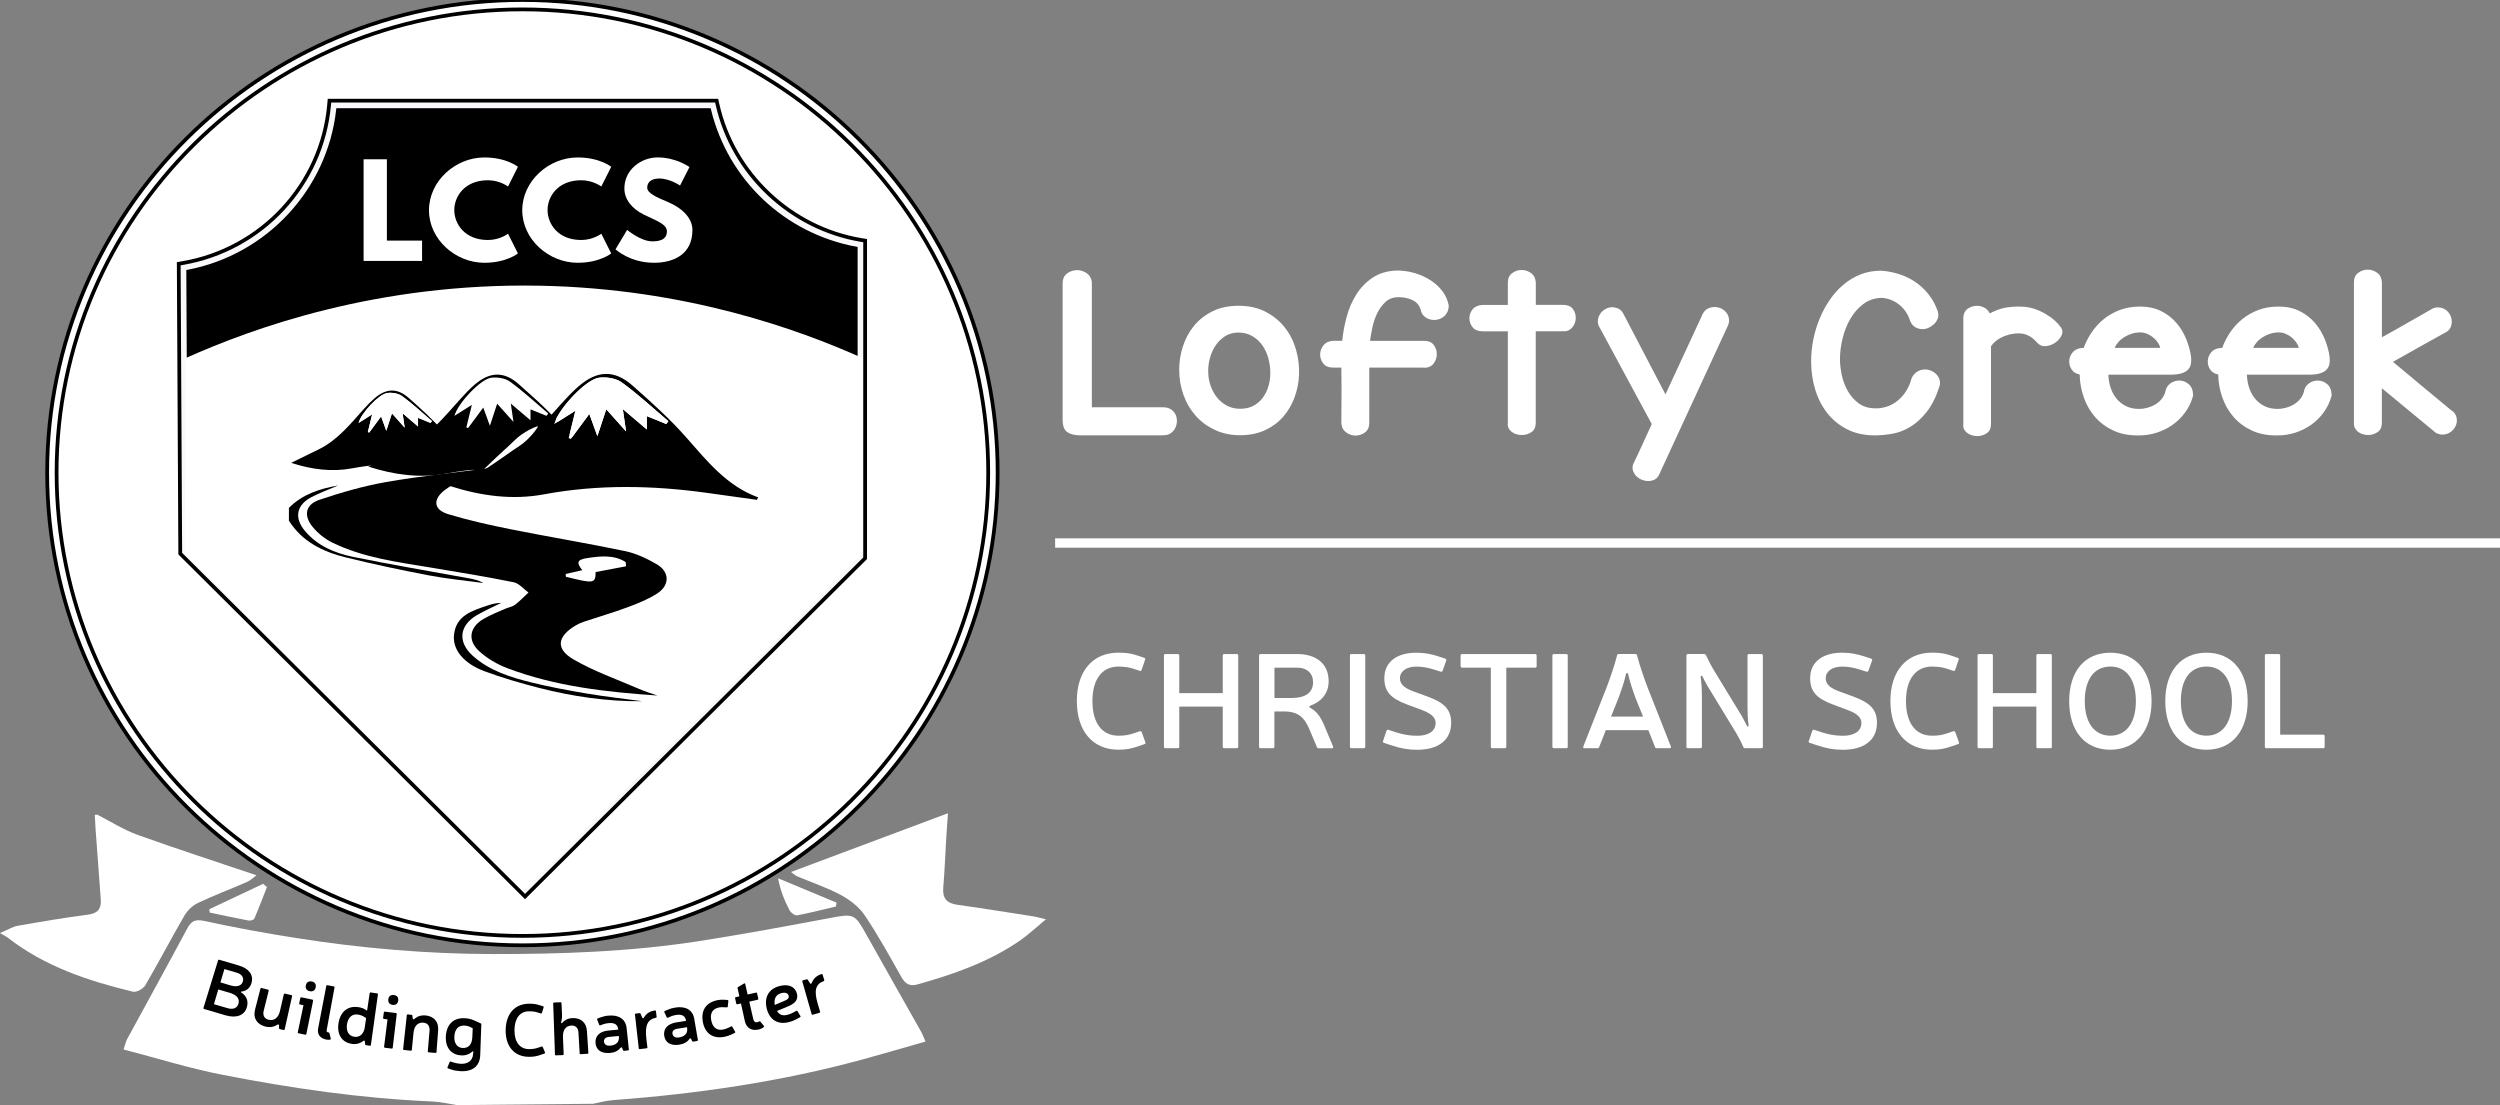 <?xml version="1.0" encoding="UTF-8" standalone="no"?>
<!-- Generator: Adobe Illustrator 23.0.1, SVG Export Plug-In . SVG Version: 6.00 Build 0)  -->

<svg
   xmlns:dc="http://purl.org/dc/elements/1.1/"
   xmlns:cc="http://creativecommons.org/ns#"
   xmlns:rdf="http://www.w3.org/1999/02/22-rdf-syntax-ns#"
   xmlns:svg="http://www.w3.org/2000/svg"
   xmlns="http://www.w3.org/2000/svg"
   xmlns:xlink="http://www.w3.org/1999/xlink"
   xmlns:sodipodi="http://sodipodi.sourceforge.net/DTD/sodipodi-0.dtd"
   xmlns:inkscape="http://www.inkscape.org/namespaces/inkscape"
   version="1.1"
   id="Layer_1"
   x="0px"
   y="0px"
   viewBox="0 0 665.77 294.29"
   enable-background="new 0 0 665.77 294.29"
   xml:space="preserve"
   sodipodi:docname="logo white.svg"
   inkscape:version="0.92.4 (5da689c313, 2019-01-14)"><rect x="0" y="0" width="665.77" height="294.29" fill="#808080" stroke="none"/><defs
   id="defs193"><linearGradient
   inkscape:collect="always"
   id="linearGradient4802"><stop
     style="stop-color:#000000;stop-opacity:1;"
     offset="0"
     id="stop4798" /><stop
     style="stop-color:#000000;stop-opacity:0;"
     offset="1"
     id="stop4800" /></linearGradient>
	
	
	
	
	
	
	
	
	
	
	
	
	
	
	
	
<linearGradient
   inkscape:collect="always"
   xlink:href="#linearGradient4802"
   id="linearGradient4804"
   x1="47.6"
   y1="132.78"
   x2="230.39"
   y2="132.78"
   gradientUnits="userSpaceOnUse" /></defs><sodipodi:namedview
   pagecolor="#000000"
   bordercolor="#666666"
   borderopacity="1"
   objecttolerance="10"
   gridtolerance="10"
   guidetolerance="10"
   inkscape:pageopacity="0"
   inkscape:pageshadow="2"
   inkscape:window-width="1920"
   inkscape:window-height="1026"
   id="namedview191"
   showgrid="false"
   inkscape:zoom="0.61282423"
   inkscape:cx="37.531153"
   inkscape:cy="147.145"
   inkscape:window-x="0"
   inkscape:window-y="28"
   inkscape:window-maximized="1"
   inkscape:current-layer="Layer_1" />
<g
   id="g6"
   style="fill:#ffffff;fill-opacity:1;stroke:#000000;stroke-opacity:1">
		<ellipse
   id="ellipse2"
   ry="124.62"
   rx="125.31"
   cy="125.87"
   cx="139.12"
   style="fill:#ffffff;fill-opacity:1;stroke:#000000;stroke-opacity:1" />
		<path
   style="fill:#ffffff;fill-opacity:1;stroke:#000000;stroke-opacity:1"
   inkscape:connector-curvature="0"
   id="path4"
   d="M 139.12,251.74 C 69.34,251.74 12.56,195.27 12.56,125.87 12.56,56.47 69.33,0 139.12,0 208.91,0 265.68,56.47 265.68,125.87 265.67,195.28 208.9,251.74 139.12,251.74 Z m 0,-249.24 c -68.4,0 -124.05,55.34 -124.05,123.37 0,68.02 55.65,123.37 124.05,123.37 68.4,0 124.05,-55.34 124.05,-123.37 C 263.17,57.85 207.52,2.5 139.12,2.5 Z" />
	</g><g
   id="g12"
   style="stroke:#000000;stroke-opacity:1">
		<path
   inkscape:connector-curvature="0"
   id="path8"
   d="M 189.85,28.06 H 88.89 C 86.93,49.94 70.31,67.61 48.86,71.29 l 0.4,75.62 90.57,90.07 89.32,-88.83 V 65.14 c -19.5,-3.25 -35.04,-18.05 -39.3,-37.08 z"
   style="stroke:#000000;stroke-opacity:1" />
		<path
   style="fill:#faf8fa;stroke:#000000;stroke-opacity:1"
   inkscape:connector-curvature="0"
   id="path10"
   d="M 139.82,238.75 48,147.44 47.6,70.24 48.65,70.06 C 69.71,66.44 85.75,49.13 87.64,27.95 l 0.1,-1.14 h 103.11 l 0.22,0.98 c 4.13,18.47 19.51,32.99 38.27,36.12 l 1.05,0.17 v 84.59 l -0.37,0.37 z m -89.32,-92.36 89.32,88.83 88.07,-87.59 V 66.19 C 208.65,62.57 193.49,48.24 188.86,29.31 H 90.02 C 87.6,50.74 71.41,68.21 50.12,72.33 Z" />
	</g><g
   id="g16">
		<path
   style="fill:#ffffff"
   inkscape:connector-curvature="0"
   id="path14"
   d="m 49.44,95.37 c 17.73,-7.95 51.13,-20.13 94.45,-19.28 38.7,0.76 68.67,11.58 85.83,19.28 0,17.35 0,34.69 0,52.04 l -90.34,89.84 -90.19,-89.7 z" />
	</g><g
   id="g26">
		<path
   style="fill:#ffffff"
   inkscape:connector-curvature="0"
   id="path18"
   d="m 103.03,64.08 h 9.37 v 5.41 H 96.83 V 42.42 h 6.2 z" />
		<path
   style="fill:#ffffff"
   inkscape:connector-curvature="0"
   id="path20"
   d="m 135.29,62.24 2.64,5.25 c 0,0 -3.04,2.49 -8.94,2.49 -7.69,0 -14.75,-6.23 -14.75,-13.98 0,-7.78 7.03,-14.07 14.75,-14.07 5.91,0 8.94,2.49 8.94,2.49 l -2.64,5.25 c 0,0 -2.18,-1.67 -5.34,-1.67 -6.24,0 -8.97,4.33 -8.97,7.94 0,3.64 2.74,7.97 8.97,7.97 3.17,0 5.34,-1.67 5.34,-1.67 z" />
		<path
   style="fill:#ffffff"
   inkscape:connector-curvature="0"
   id="path22"
   d="m 160.13,62.24 2.64,5.25 c 0,0 -3.04,2.49 -8.94,2.49 -7.69,0 -14.75,-6.23 -14.75,-13.98 0,-7.78 7.03,-14.07 14.75,-14.07 5.91,0 8.94,2.49 8.94,2.49 l -2.64,5.25 c 0,0 -2.18,-1.67 -5.34,-1.67 -6.24,0 -8.97,4.33 -8.97,7.94 0,3.64 2.74,7.97 8.97,7.97 3.16,0 5.34,-1.67 5.34,-1.67 z" />
		<path
   style="fill:#ffffff"
   inkscape:connector-curvature="0"
   id="path24"
   d="m 183.61,44.49 -2.51,4.92 c 0,0 -2.71,-1.87 -5.51,-1.87 -2.11,0 -3.23,0.95 -3.23,2.43 0,1.51 2.57,2.59 5.67,3.9 3.03,1.28 6.37,3.84 6.37,7.38 0,6.46 -4.95,8.73 -10.26,8.73 -6.37,0 -10.23,-3.58 -10.23,-3.58 l 3.1,-5.18 c 0,0 3.63,3.05 6.66,3.05 1.35,0 3.93,-0.13 3.93,-2.66 0,-1.97 -2.9,-2.85 -6.14,-4.46 -3.27,-1.61 -5.18,-4.13 -5.18,-6.96 0,-5.05 4.49,-8.27 8.87,-8.27 4.97,0.01 8.46,2.57 8.46,2.57 z" />
	</g><g
   id="g30">
		<path
   style="fill:#ffffff"
   inkscape:connector-curvature="0"
   id="path28"
   d="m 145.53,110.73 c -1.35,-0.55 -2.7,-1.1 -4.25,-1.73 0,0.88 0,1.6 0,2.92 -1.88,-1.59 -3.41,-2.89 -5.25,-4.46 0.25,1.74 0.44,3.02 0.71,4.89 -1.6,-1.79 -2.85,-3.19 -4.34,-4.85 -0.65,1.96 -1.21,3.67 -1.94,5.88 -0.65,-1.79 -1.14,-3.13 -1.76,-4.85 -1.46,1.97 -2.75,3.72 -4.04,5.47 -0.16,-0.06 -0.32,-0.12 -0.47,-0.18 0.45,-1.85 0.91,-3.71 1.47,-5.99 -1.75,1.1 -3.1,1.96 -4.63,2.92 0.82,-3.22 6.86,-9.75 9.77,-10.14 1.63,-0.22 3.75,0.11 5.03,1.04 3.56,2.59 6.8,5.61 10.17,8.47 -0.15,0.2 -0.31,0.4 -0.47,0.61 z" />
	</g><g
   id="g36">
		<g
   id="g34">
			<path
   inkscape:connector-curvature="0"
   id="path32"
   d="m 77.54,123.26 c 2.46,-1.2 4.92,-2.4 7.38,-3.61 5.03,-2.48 8.42,-6.78 12.05,-10.82 0.86,-0.95 1.75,-1.88 2.72,-2.72 3.14,-2.72 6.08,-2.85 9.17,-0.12 3.2,2.83 6.39,5.71 9.19,8.91 3.59,4.1 6.94,8.36 12.33,10.35 -0.07,0.14 -0.14,0.28 -0.21,0.42 -2.85,-0.4 -5.71,-0.81 -8.56,-1.2 -9.31,-1.29 -18.59,-1.48 -27.91,0.26 -5.38,1.01 -10.79,0.28 -16.16,-1.47 z m 37.11,-10.63 c 0.12,-0.16 0.25,-0.33 0.37,-0.49 -2.63,-2.24 -5.17,-4.63 -7.96,-6.66 -1,-0.73 -2.66,-0.99 -3.94,-0.82 -2.27,0.31 -7,5.45 -7.64,7.98 1.19,-0.76 2.25,-1.43 3.62,-2.3 -0.44,1.8 -0.79,3.25 -1.15,4.71 0.12,0.05 0.25,0.09 0.37,0.14 1.01,-1.38 2.02,-2.75 3.16,-4.3 0.49,1.36 0.87,2.41 1.38,3.82 0.57,-1.74 1.01,-3.08 1.51,-4.63 1.16,1.31 2.14,2.41 3.39,3.82 -0.21,-1.47 -0.36,-2.48 -0.56,-3.84 1.44,1.23 2.64,2.25 4.11,3.51 0,-1.04 0,-1.6 0,-2.3 1.23,0.49 2.28,0.92 3.34,1.36 z" />
		</g>
	</g><g
   id="g40">
		<path
   style="fill:#ffffff"
   inkscape:connector-curvature="0"
   id="path38"
   d="m 114.65,112.63 c -1.06,-0.43 -2.11,-0.87 -3.32,-1.36 0,0.7 0,1.26 0,2.3 -1.47,-1.25 -2.67,-2.28 -4.11,-3.51 0.2,1.37 0.34,2.37 0.56,3.84 -1.25,-1.41 -2.23,-2.51 -3.39,-3.82 -0.51,1.54 -0.95,2.89 -1.51,4.63 -0.51,-1.41 -0.89,-2.46 -1.38,-3.82 -1.14,1.55 -2.15,2.92 -3.16,4.3 -0.12,-0.05 -0.25,-0.09 -0.37,-0.14 0.35,-1.46 0.71,-2.91 1.15,-4.71 -1.37,0.87 -2.43,1.54 -3.62,2.3 0.64,-2.53 5.37,-7.66 7.64,-7.98 1.27,-0.18 2.93,0.09 3.94,0.82 2.79,2.03 5.32,4.42 7.96,6.66 -0.15,0.16 -0.27,0.32 -0.39,0.49 z" />
	</g><g
   id="g46">
		<g
   id="g44">
			<path
   inkscape:connector-curvature="0"
   id="path42"
   d="m 182.71,116.44 c -4.36,-4.95 -9.33,-9.41 -14.3,-13.79 -4.81,-4.23 -9.38,-4.02 -14.27,0.18 -1.5,1.29 -2.89,2.73 -4.23,4.21 -1.01,1.12 -2.02,2.25 -3.02,3.38 -2.79,-2.83 -5.77,-5.5 -8.76,-8.13 -3.95,-3.48 -7.71,-3.31 -11.73,0.15 -1.24,1.06 -2.38,2.25 -3.47,3.46 -4.65,5.13 -8.98,10.6 -15.41,13.75 -3.14,1.54 -6.29,3.06 -9.44,4.6 6.87,2.22 13.79,3.14 20.67,1.87 3.45,-0.64 6.89,-1.07 10.33,-1.32 -3.13,1.53 -6.27,3.05 -9.4,4.58 8.35,2.7 16.78,3.83 25.15,2.27 14.5,-2.69 28.93,-2.4 43.42,-0.4 4.44,0.61 8.88,1.24 13.32,1.86 0.11,-0.22 0.22,-0.43 0.33,-0.65 -8.39,-3.07 -13.6,-9.68 -19.19,-16.02 z m -58.05,-2.45 c -0.16,-0.06 -0.32,-0.12 -0.47,-0.18 0.45,-1.85 0.91,-3.71 1.47,-5.99 -1.75,1.1 -3.1,1.96 -4.63,2.92 0.82,-3.22 6.86,-9.75 9.77,-10.14 1.63,-0.22 3.75,0.11 5.03,1.04 3.56,2.59 6.8,5.61 10.17,8.47 -0.16,0.21 -0.31,0.42 -0.47,0.63 -1.35,-0.55 -2.7,-1.1 -4.25,-1.73 0,0.88 0,1.6 0,2.92 -1.88,-1.59 -3.41,-2.89 -5.25,-4.46 0.25,1.74 0.44,3.02 0.71,4.89 -1.6,-1.79 -2.85,-3.19 -4.34,-4.85 -0.65,1.96 -1.21,3.67 -1.94,5.88 -0.65,-1.79 -1.14,-3.13 -1.76,-4.85 -1.45,1.96 -2.74,3.7 -4.04,5.45 z m 52.76,-1.07 c -1.64,-0.67 -3.29,-1.34 -5.17,-2.11 0,1.08 0,1.95 0,3.56 -2.28,-1.94 -4.15,-3.52 -6.39,-5.43 0.31,2.11 0.54,3.67 0.87,5.95 -1.95,-2.18 -3.47,-3.88 -5.28,-5.9 -0.79,2.39 -1.47,4.47 -2.36,7.16 -0.79,-2.17 -1.38,-3.81 -2.15,-5.91 -1.65,2.23 -3.13,4.23 -4.59,6.21 -0.22,-0.25 -0.44,-0.5 -0.66,-0.76 0.47,-1.94 0.96,-3.93 1.55,-6.31 -1.72,1.08 -3.12,1.97 -4.58,2.89 -0.19,-0.21 -0.38,-0.41 -0.58,-0.61 1.94,-4.14 8.23,-10.63 11.41,-11.07 1.98,-0.27 4.57,0.14 6.12,1.27 4.34,3.15 8.28,6.83 12.38,10.3 -0.19,0.25 -0.38,0.51 -0.57,0.76 z" />
		</g>
	</g><g
   id="g50">
		<path
   style="fill:#fefefe"
   inkscape:connector-curvature="0"
   id="path48"
   d="m 128.83,124.99 c 1.09,-1.08 2.21,-2.12 3.32,-3.18 l 3.38,-3.11 c 1.14,-1.02 2.16,-2.19 3.44,-3.03 1.28,-0.85 2.6,-1.64 4.14,-2.16 l 0.13,0.16 c -0.84,1.39 -1.9,2.51 -3,3.58 -1.1,1.07 -2.45,1.82 -3.7,2.71 l -3.76,2.63 c -1.28,0.85 -2.53,1.72 -3.82,2.56 z" />
	</g><g
   id="g64">
		<g
   id="g54">
			<path
   inkscape:connector-curvature="0"
   id="path52"
   d="m 76.94,135.26 c 3.59,-3.64 8.22,-5.11 13.13,-5.98 -2.41,1.04 -4.89,1.93 -7.2,3.15 -4,2.12 -4.58,5.58 -1.56,9.09 3.3,3.84 7.81,5.77 12.58,6.75 10.21,2.1 20.5,3.82 30.76,5.7 1.38,0.25 2.76,0.51 4.06,1.29 -4.83,-0.66 -9.71,-1.12 -14.49,-2.03 -7.45,-1.42 -14.87,-2.99 -22.23,-4.81 -6.07,-1.5 -11.54,-4.2 -15.05,-9.75 0,-1.13 0,-2.27 0,-3.41 z" />
		</g>
		<g
   id="g58">
			<path
   inkscape:connector-curvature="0"
   id="path56"
   d="m 175.1,185.23 c -13.67,-0.93 -27.18,-2.43 -40.01,-7.29 -2.69,-1.02 -5.35,-2.59 -7.47,-4.51 -3.21,-2.92 -2.57,-6.47 1.19,-8.63 1.8,-1.04 3.76,-1.81 5.67,-2.66 0.87,-0.39 1.9,-0.51 2.63,-1.06 1.3,-0.97 2.43,-2.17 3.63,-3.28 -1.31,-0.95 -2.5,-2.45 -3.94,-2.74 -7.26,-1.47 -14.57,-2.67 -21.88,-3.88 -9,-1.5 -18.12,-2.62 -26.43,-6.69 -1.97,-0.97 -3.85,-2.48 -5.24,-4.18 -2.49,-3.06 -1.9,-5.95 1.8,-7.2 5.82,-1.96 11.79,-3.69 17.84,-4.75 9.06,-1.58 18.24,-2.5 27.37,-3.7 0.05,0.22 0.09,0.45 0.14,0.67 -2.34,0.81 -4.73,1.51 -7.02,2.47 -1.74,0.73 -3.49,1.58 -4.96,2.72 -3.25,2.51 -2.95,5.23 0.95,6.41 5.44,1.65 11.02,2.89 16.6,4.01 10.15,2.03 20.38,3.71 30.52,5.83 2.92,0.61 5.77,1.97 8.37,3.47 3.47,2 3.58,5.58 0.2,7.78 -2.42,1.58 -5.21,2.68 -7.94,3.7 -3.83,1.42 -7.76,2.56 -11.63,3.85 -0.81,0.27 -1.6,0.63 -2.32,1.07 -4.8,2.91 -5.24,6.19 -0.42,8.98 5.38,3.12 11.35,5.22 17.1,7.7 1.69,0.77 3.49,1.29 5.25,1.91 z m -24.46,-32.37 c 0.02,0.25 0.05,0.49 0.07,0.74 7.47,1.87 7.85,1.81 7.92,-1.26 2.73,-0.51 5.42,-1.02 8.1,-1.53 -0.03,-0.38 -0.07,-0.75 -0.1,-1.13 -3.17,-1.99 -6.74,-1.59 -10.24,-1.06 -2.73,0.41 -2.94,1.21 -1.32,3.22 -1.43,0.33 -2.93,0.67 -4.43,1.02 z" />
		</g>
		<g
   id="g62">
			<path
   inkscape:connector-curvature="0"
   id="path60"
   d="m 171.05,186.74 c -9.34,0.1 -18.54,-1.25 -27.58,-3.57 -4.87,-1.25 -9.72,-2.66 -14.43,-4.41 -5.61,-2.09 -8.59,-5.77 -8.13,-9.78 0.58,-5.08 4.81,-6.33 8.81,-7.69 1.21,-0.41 2.45,-0.73 3.76,-0.74 -2.19,1.1 -4.45,2.07 -6.55,3.31 -4.61,2.73 -5.1,7.11 -1.05,10.76 4.43,3.99 10.03,5.74 15.67,7.13 4.88,1.21 9.85,2.12 14.82,2.96 4.87,0.81 9.78,1.36 14.68,2.03 z" />
		</g>
	</g><g
   id="g68">
		<path
   style="fill:#ffffff"
   inkscape:connector-curvature="0"
   id="path66"
   d="m 177.42,112.92 c -1.64,-0.67 -3.29,-1.34 -5.17,-2.11 0,1.08 0,1.95 0,3.56 -2.28,-1.94 -4.15,-3.52 -6.39,-5.43 0.31,2.11 0.54,3.67 0.87,5.95 -1.95,-2.18 -3.47,-3.88 -5.28,-5.9 -0.79,2.39 -1.47,4.47 -2.36,7.16 -0.79,-2.17 -1.38,-3.81 -2.15,-5.91 -1.77,2.4 -3.35,4.52 -4.92,6.65 -0.19,-0.07 -0.38,-0.15 -0.58,-0.22 0.55,-2.25 1.1,-4.51 1.79,-7.29 -2.13,1.34 -3.78,2.38 -5.63,3.55 0.99,-3.91 8.35,-11.86 11.89,-12.34 1.98,-0.27 4.57,0.14 6.12,1.27 4.34,3.15 8.28,6.83 12.38,10.3 -0.19,0.25 -0.38,0.51 -0.57,0.76 z" />
	</g><g
   id="g100"
   style="fill:#ffffff">
		<path
   style="fill:#ffffff"
   inkscape:connector-curvature="0"
   id="path70"
   d="m 303.19,198.72 c -1.95,0.68 -3.32,0.93 -5.34,0.93 -6.89,0 -11.08,-4.99 -11.08,-12.96 0,-7.93 4.19,-12.88 11.08,-12.88 2.06,0 3.43,0.18 5.27,0.83 l 1.59,0.54 c 0.22,0.07 0.32,0.25 0.25,0.47 l -0.94,2.76 c -0.07,0.22 -0.25,0.32 -0.47,0.25 l -1.62,-0.54 c -1.26,-0.43 -2.35,-0.57 -4.08,-0.61 -4.37,0 -6.93,3.41 -6.93,9.19 0,5.85 2.56,9.22 6.93,9.22 1.55,0 2.63,-0.14 4.11,-0.65 l 1.59,-0.54 c 0.22,-0.07 0.4,0.04 0.5,0.25 l 0.97,2.69 c 0.11,0.25 0,0.43 -0.25,0.5 z" />
		<path
   style="fill:#ffffff"
   inkscape:connector-curvature="0"
   id="path72"
   d="m 329.75,198.87 c 0,0.25 -0.14,0.39 -0.4,0.39 h -3.32 c -0.25,0 -0.4,-0.14 -0.4,-0.39 v -10.7 h -11.58 v 10.7 c 0,0.25 -0.14,0.39 -0.4,0.39 h -3.28 c -0.25,0 -0.4,-0.14 -0.4,-0.39 v -24.3 c 0,-0.25 0.14,-0.39 0.4,-0.39 h 3.28 c 0.25,0 0.4,0.14 0.4,0.39 v 10.01 h 11.58 v -10.01 c 0,-0.25 0.14,-0.39 0.4,-0.39 h 3.32 c 0.25,0 0.4,0.14 0.4,0.39 z" />
		<path
   style="fill:#ffffff"
   inkscape:connector-curvature="0"
   id="path74"
   d="m 345.46,174.18 c 5.27,0 8.37,2.73 8.37,7.25 0,3.27 -2.02,5.46 -4.8,6.46 -0.47,0.22 -0.47,0.4 -0.04,0.65 1.7,0.9 2.71,2.51 3.46,4.16 l 2.56,6.1 c 0.11,0.29 -0.04,0.47 -0.33,0.47 h -3.5 c -0.22,0 -0.36,-0.11 -0.47,-0.29 l -1.95,-4.63 c -1.33,-3.23 -3,-4.88 -6.78,-4.88 h -2.6 v 9.4 c 0,0.25 -0.14,0.39 -0.4,0.39 h -3.28 c -0.25,0 -0.4,-0.14 -0.4,-0.39 v -24.3 c 0,-0.25 0.14,-0.39 0.4,-0.39 z m -1.48,11.7 c 3.72,0 5.7,-1.47 5.7,-4.2 0,-2.37 -1.62,-3.88 -4.22,-3.88 h -6.06 v 8.08 z" />
		<path
   style="fill:#ffffff"
   inkscape:connector-curvature="0"
   id="path76"
   d="m 363.58,198.87 c 0,0.25 -0.14,0.39 -0.4,0.39 h -3.28 c -0.25,0 -0.4,-0.14 -0.4,-0.39 v -24.3 c 0,-0.25 0.14,-0.39 0.4,-0.39 h 3.28 c 0.25,0 0.4,0.14 0.4,0.39 z" />
		<path
   style="fill:#ffffff"
   inkscape:connector-curvature="0"
   id="path78"
   d="m 374.69,187.6 c -4.44,-1.65 -6.03,-3.52 -6.03,-7 0,-4.31 3.32,-6.78 8.52,-6.78 1.98,0 3.86,0.32 5.63,0.9 l 2.09,0.68 c 0.25,0.11 0.36,0.29 0.25,0.5 l -0.97,2.73 c -0.11,0.21 -0.29,0.32 -0.5,0.25 l -1.91,-0.61 c -1.52,-0.47 -2.96,-0.75 -4.58,-0.75 -2.6,0 -4.37,1.22 -4.37,3.09 0,1.47 0.9,2.51 3.5,3.48 l 4.01,1.47 c 4.22,1.58 6.13,3.34 6.13,6.93 0,4.63 -3.46,7.18 -9.06,7.18 -2.45,0 -4.44,-0.36 -6.96,-1.22 l -1.88,-0.61 c -0.25,-0.11 -0.36,-0.29 -0.25,-0.5 l 0.94,-2.76 c 0.11,-0.22 0.29,-0.32 0.51,-0.22 l 1.98,0.65 c 1.91,0.61 3.61,0.93 5.67,0.93 2.67,0 4.91,-1 4.91,-3.45 0,-1.58 -1.55,-2.62 -3.57,-3.37 z" />
		<path
   style="fill:#ffffff"
   inkscape:connector-curvature="0"
   id="path80"
   d="m 409.23,177.41 c 0,0.25 -0.14,0.39 -0.4,0.39 h -7.69 v 21.07 c 0,0.25 -0.14,0.39 -0.4,0.39 h -3.32 c -0.25,0 -0.4,-0.14 -0.4,-0.39 V 177.8 h -7.65 c -0.25,0 -0.4,-0.14 -0.4,-0.39 v -2.83 c 0,-0.25 0.14,-0.39 0.4,-0.39 h 19.45 c 0.25,0 0.4,0.14 0.4,0.39 v 2.83 z" />
		<path
   style="fill:#ffffff"
   inkscape:connector-curvature="0"
   id="path82"
   d="m 417.5,198.87 c 0,0.25 -0.14,0.39 -0.4,0.39 h -3.28 c -0.25,0 -0.4,-0.14 -0.4,-0.39 v -24.3 c 0,-0.25 0.14,-0.39 0.4,-0.39 h 3.28 c 0.25,0 0.4,0.14 0.4,0.39 z" />
		<path
   style="fill:#ffffff"
   inkscape:connector-curvature="0"
   id="path84"
   d="m 427.64,194.45 -1.77,4.49 c -0.07,0.22 -0.22,0.32 -0.43,0.32 h -3.46 c -0.33,0 -0.43,-0.18 -0.33,-0.47 l 6.21,-15.75 c 1.08,-2.87 2.06,-5.71 2.78,-8.51 0.04,-0.25 0.18,-0.36 0.43,-0.36 h 4.44 c 0.25,0 0.4,0.11 0.43,0.32 0.76,2.83 1.73,5.67 2.81,8.54 l 6.21,15.75 c 0.11,0.29 0,0.47 -0.33,0.47 h -3.46 c -0.22,0 -0.36,-0.11 -0.43,-0.32 l -1.77,-4.49 h -11.33 z m 9.92,-3.62 -1.91,-4.7 c -0.83,-2.22 -1.7,-4.84 -2.06,-6.64 -0.11,-0.39 -0.51,-0.39 -0.58,0 -0.36,1.79 -1.23,4.38 -2.09,6.64 l -1.88,4.7 z" />
		<path
   style="fill:#ffffff"
   inkscape:connector-curvature="0"
   id="path86"
   d="m 469.47,198.87 c 0,0.25 -0.14,0.39 -0.4,0.39 h -4.33 c -0.22,0 -0.36,-0.11 -0.47,-0.29 -0.51,-1.22 -1.23,-2.58 -1.88,-3.7 l -7.72,-12.67 c -0.47,-0.83 -0.9,-1.65 -1.26,-2.4 -0.22,-0.4 -0.58,-0.25 -0.51,0.14 0.22,1.62 0.33,3.05 0.33,4.99 v 13.53 c 0,0.25 -0.14,0.39 -0.4,0.39 h -3.32 c -0.25,0 -0.4,-0.14 -0.4,-0.39 v -24.3 c 0,-0.25 0.14,-0.39 0.4,-0.39 h 4.33 c 0.22,0 0.36,0.11 0.47,0.29 0.54,1.22 1.26,2.58 1.91,3.7 l 7.72,12.67 c 0.47,0.86 0.9,1.69 1.26,2.4 0.18,0.47 0.54,0.29 0.47,-0.14 -0.25,-1.58 -0.29,-3.01 -0.29,-4.92 v -13.6 c 0,-0.25 0.14,-0.39 0.4,-0.39 h 3.28 c 0.25,0 0.4,0.14 0.4,0.39 v 24.3 z" />
		<path
   style="fill:#ffffff"
   inkscape:connector-curvature="0"
   id="path88"
   d="m 488.09,187.6 c -4.44,-1.65 -6.03,-3.52 -6.03,-7 0,-4.31 3.32,-6.78 8.52,-6.78 1.98,0 3.86,0.32 5.63,0.9 l 2.09,0.68 c 0.25,0.11 0.36,0.29 0.25,0.5 l -0.97,2.73 c -0.11,0.21 -0.29,0.32 -0.51,0.25 l -1.91,-0.61 c -1.52,-0.47 -2.96,-0.75 -4.58,-0.75 -2.6,0 -4.37,1.22 -4.37,3.09 0,1.47 0.9,2.51 3.5,3.48 l 4.01,1.47 c 4.22,1.58 6.13,3.34 6.13,6.93 0,4.63 -3.46,7.18 -9.06,7.18 -2.45,0 -4.44,-0.36 -6.96,-1.22 l -1.88,-0.61 c -0.25,-0.11 -0.36,-0.29 -0.25,-0.5 l 0.94,-2.76 c 0.11,-0.22 0.29,-0.32 0.51,-0.22 l 1.98,0.65 c 1.91,0.61 3.61,0.93 5.67,0.93 2.67,0 4.91,-1 4.91,-3.45 0,-1.58 -1.55,-2.62 -3.57,-3.37 z" />
		<path
   style="fill:#ffffff"
   inkscape:connector-curvature="0"
   id="path90"
   d="m 519.85,198.72 c -1.95,0.68 -3.32,0.93 -5.34,0.93 -6.89,0 -11.08,-4.99 -11.08,-12.96 0,-7.93 4.19,-12.88 11.08,-12.88 2.06,0 3.43,0.18 5.27,0.83 l 1.59,0.54 c 0.22,0.07 0.33,0.25 0.25,0.47 l -0.94,2.76 c -0.07,0.22 -0.25,0.32 -0.47,0.25 l -1.62,-0.54 c -1.26,-0.43 -2.35,-0.57 -4.08,-0.61 -4.37,0 -6.93,3.41 -6.93,9.19 0,5.85 2.56,9.22 6.93,9.22 1.55,0 2.63,-0.14 4.11,-0.65 l 1.59,-0.54 c 0.22,-0.07 0.4,0.04 0.5,0.25 l 0.97,2.69 c 0.11,0.25 0,0.43 -0.25,0.5 z" />
		<path
   style="fill:#ffffff"
   inkscape:connector-curvature="0"
   id="path92"
   d="m 546.42,198.87 c 0,0.25 -0.14,0.39 -0.4,0.39 h -3.32 c -0.25,0 -0.4,-0.14 -0.4,-0.39 v -10.7 h -11.58 v 10.7 c 0,0.25 -0.14,0.39 -0.4,0.39 h -3.28 c -0.25,0 -0.4,-0.14 -0.4,-0.39 v -24.3 c 0,-0.25 0.14,-0.39 0.4,-0.39 h 3.28 c 0.25,0 0.4,0.14 0.4,0.39 v 10.01 h 11.58 v -10.01 c 0,-0.25 0.14,-0.39 0.4,-0.39 h 3.32 c 0.25,0 0.4,0.14 0.4,0.39 z" />
		<path
   style="fill:#ffffff"
   inkscape:connector-curvature="0"
   id="path94"
   d="m 572.98,186.7 c 0,7.97 -4.19,12.96 -10.97,12.96 -6.82,0 -10.97,-4.99 -10.97,-12.96 0,-7.93 4.15,-12.88 10.97,-12.88 6.78,0 10.97,4.95 10.97,12.88 z m -17.79,0 c 0,5.74 2.53,9.22 6.82,9.22 4.26,0 6.79,-3.48 6.79,-9.22 0,-5.78 -2.53,-9.19 -6.79,-9.19 -4.29,0 -6.82,3.41 -6.82,9.19 z" />
		<path
   style="fill:#ffffff"
   inkscape:connector-curvature="0"
   id="path96"
   d="m 598.57,186.7 c 0,7.97 -4.19,12.96 -10.97,12.96 -6.82,0 -10.97,-4.99 -10.97,-12.96 0,-7.93 4.15,-12.88 10.97,-12.88 6.78,0 10.97,4.95 10.97,12.88 z m -17.79,0 c 0,5.74 2.53,9.22 6.82,9.22 4.26,0 6.79,-3.48 6.79,-9.22 0,-5.78 -2.53,-9.19 -6.79,-9.19 -4.3,0 -6.82,3.41 -6.82,9.19 z" />
		<path
   style="fill:#ffffff"
   inkscape:connector-curvature="0"
   id="path98"
   d="m 618.67,195.64 c 0.25,0 0.4,0.14 0.4,0.4 v 2.83 c 0,0.25 -0.14,0.39 -0.4,0.39 h -15.12 c -0.25,0 -0.4,-0.14 -0.4,-0.39 v -24.3 c 0,-0.25 0.14,-0.39 0.4,-0.39 h 3.28 c 0.25,0 0.4,0.14 0.4,0.39 v 21.07 z" />
	</g><g
   id="g122"
   style="fill:#ffffff">
		<g
   id="g104"
   style="fill:#ffffff">
			<path
   style="fill:#ffffff"
   inkscape:connector-curvature="0"
   id="path102"
   d="m 121.63,294.29 c -2.17,-0.33 -4.33,-0.87 -6.51,-0.96 -18.87,-0.8 -37.5,-3.51 -55.99,-7.13 -8.74,-1.71 -17.28,-4.39 -26.22,-6.71 0.4,-1.17 0.56,-2.06 0.98,-2.83 5.32,-9.8 10.72,-19.57 15.98,-29.4 1.13,-2.12 2.24,-2.51 4.68,-1.98 8.05,1.77 16.17,3.24 24.32,4.52 17.37,2.74 34.84,4.25 52.44,4.27 18.28,0.02 36.52,-0.61 54.61,-3.41 11.59,-1.79 23.13,-3.94 34.66,-6.1 7,-1.31 6.93,-1.43 10.47,4.92 4.7,8.42 9.48,16.79 14.21,25.2 0.39,0.69 0.66,1.45 1.21,2.69 -5.62,1.6 -11.01,3.19 -16.44,4.68 -21.94,6.01 -44.33,9.25 -66.98,10.94 -1.71,0.13 -3.4,0.63 -5.1,0.95 -12.11,0.12 -24.21,0.23 -36.32,0.35 z" />
		</g>
		<g
   id="g108"
   style="fill:#ffffff">
			<path
   style="fill:#ffffff"
   inkscape:connector-curvature="0"
   id="path106"
   d="m 25.93,216.96 c 3.53,1.81 6.93,4 10.63,5.34 10.35,3.73 20.84,7.11 31.74,10.79 -0.83,0.6 -1.57,1.37 -2.47,1.76 -4.37,1.9 -8.84,3.58 -13.14,5.62 -1.43,0.68 -2.79,2.02 -3.6,3.4 -3.56,6.13 -6.83,12.43 -10.41,18.54 -0.54,0.93 -2.34,1.92 -3.27,1.69 -11.92,-2.87 -23.47,-6.71 -33.33,-14.38 -0.36,-0.28 -0.79,-0.48 -2.07,-1.25 2.15,-0.9 3.38,-1.69 4.7,-1.92 6.18,-1.09 12.38,-2.15 18.6,-2.95 2.67,-0.34 3.72,-1.51 3.53,-4.06 -0.47,-6.25 -0.93,-12.5 -1.39,-18.76 -0.09,-1.27 -0.14,-2.54 -0.21,-3.81 0.22,-0.01 0.45,-0.01 0.69,-0.01 z" />
		</g>
		<g
   id="g112"
   style="fill:#ffffff">
			<path
   style="fill:#ffffff"
   inkscape:connector-curvature="0"
   id="path110"
   d="m 210.65,232.22 c 14.04,-5.26 27.74,-10.38 41.8,-15.65 -0.14,2.01 -0.31,4.14 -0.44,6.27 -0.27,4.51 -0.43,9.03 -0.81,13.53 -0.25,2.94 0.99,4.2 3.81,4.59 6.79,0.94 13.55,2.05 20.32,3.1 0.76,0.12 1.51,0.35 3.21,0.76 -2.68,2.21 -4.66,4.09 -6.88,5.63 -8.33,5.76 -17.75,9.02 -27.4,11.73 -2.01,0.56 -3.2,-0.19 -4.22,-2 -3.14,-5.56 -6.22,-11.18 -9.79,-16.47 -1.51,-2.23 -3.96,-4.1 -6.37,-5.39 -3.66,-1.97 -7.68,-3.28 -11.52,-4.92 -0.67,-0.28 -1.22,-0.83 -1.71,-1.18 z" />
		</g>
		<g
   id="g116"
   style="fill:#ffffff">
			<path
   style="fill:#ffffff"
   inkscape:connector-curvature="0"
   id="path114"
   d="m 222.62,241.4 c -3.45,0.82 -6.88,1.71 -10.35,2.36 -0.58,0.11 -1.67,-0.7 -2.01,-1.35 -1.32,-2.55 -2.44,-5.21 -3.05,-8.52 5.19,2.16 10.37,4.33 15.56,6.49 -0.05,0.35 -0.1,0.69 -0.15,1.02 z" />
		</g>
		<g
   id="g120"
   style="fill:#ffffff">
			<path
   style="fill:#ffffff"
   inkscape:connector-curvature="0"
   id="path118"
   d="m 55.74,242.13 c 4.78,-2.25 9.55,-4.51 14.33,-6.76 0.34,0.29 0.68,0.57 1.02,0.86 -1.1,2.81 -2.16,5.63 -3.36,8.4 -0.15,0.34 -1.03,0.6 -1.51,0.52 -3.46,-0.65 -6.91,-1.4 -10.36,-2.12 -0.04,-0.3 -0.08,-0.6 -0.12,-0.9 z" />
		</g>
	</g><g
   id="g160"
   style="fill:#000000">
		<g
   id="g158"
   style="fill:#000000">
			<path
   style="fill:#000000"
   inkscape:connector-curvature="0"
   id="path124"
   d="m 63.55,257.11 c 2.7,0.77 4.02,2.47 3.45,4.6 -0.42,1.57 -1.59,2.22 -2.6,2.33 -0.28,0 -0.35,0.17 -0.09,0.32 1.02,0.63 1.96,1.91 1.47,3.75 -0.6,2.26 -2.71,3.13 -5.67,2.29 -2.31,-0.66 -3.47,-1 -5.77,-1.7 -0.14,-0.04 -0.2,-0.14 -0.16,-0.27 1.56,-5.08 2.35,-7.62 3.91,-12.71 0.04,-0.13 0.14,-0.18 0.28,-0.14 2.07,0.63 3.11,0.94 5.18,1.53 z m -4.85,4.52 c 1.09,0.32 1.63,0.48 2.72,0.8 1.81,0.52 2.94,0.07 3.27,-1.12 0.29,-1.04 -0.35,-1.91 -1.68,-2.29 -1.3,-0.37 -1.95,-0.56 -3.25,-0.95 -0.42,1.42 -0.63,2.13 -1.06,3.56 z m -1.73,5.79 c 1.46,0.44 2.2,0.65 3.66,1.07 1.47,0.42 2.55,-0.02 2.87,-1.2 0.38,-1.38 -0.44,-2.36 -2.47,-2.94 -1.16,-0.33 -1.74,-0.5 -2.9,-0.85 -0.46,1.57 -0.69,2.36 -1.16,3.92 z" />
			<path
   style="fill:#000000"
   inkscape:connector-curvature="0"
   id="path126"
   d="m 74.31,273.03 c -0.07,-0.26 -0.2,-0.27 -0.47,-0.13 -0.99,0.66 -2.1,0.74 -3.1,0.5 -2.33,-0.57 -3.4,-2.28 -2.82,-4.53 0.58,-2.24 0.86,-3.37 1.44,-5.61 0.03,-0.13 0.13,-0.19 0.27,-0.15 0.7,0.18 1.05,0.27 1.76,0.44 0.14,0.03 0.2,0.13 0.17,0.26 -0.54,2.16 -0.8,3.24 -1.34,5.39 -0.3,1.2 0.19,2.09 1.29,2.36 1.5,0.36 2.62,-0.47 3.05,-2.33 0.41,-1.78 0.62,-2.67 1.03,-4.46 0.03,-0.13 0.13,-0.19 0.27,-0.16 0.71,0.16 1.06,0.24 1.76,0.4 0.14,0.03 0.2,0.13 0.17,0.26 -0.79,3.55 -1.19,5.32 -1.98,8.87 -0.03,0.13 -0.13,0.19 -0.27,0.16 -0.41,-0.09 -0.62,-0.14 -1.03,-0.23 -0.14,-0.03 -0.21,-0.11 -0.2,-0.25 0.01,-0.3 0.01,-0.46 0,-0.79 z" />
			<path
   style="fill:#000000"
   inkscape:connector-curvature="0"
   id="path128"
   d="m 81.58,275.38 c -0.03,0.14 -0.13,0.2 -0.27,0.17 -0.73,-0.15 -1.1,-0.22 -1.83,-0.38 -0.14,-0.03 -0.21,-0.12 -0.18,-0.26 0.61,-2.88 0.91,-4.32 1.52,-7.21 -0.39,-0.08 -0.59,-0.12 -0.98,-0.21 -0.14,-0.03 -0.2,-0.12 -0.17,-0.26 0.13,-0.59 0.19,-0.89 0.32,-1.48 0.03,-0.14 0.12,-0.19 0.26,-0.16 1.18,0.25 1.78,0.38 2.96,0.62 0.14,0.03 0.2,0.12 0.18,0.26 -0.73,3.57 -1.09,5.35 -1.81,8.91 z m 2.49,-12.45 c -0.17,0.83 -0.74,1.21 -1.57,1.04 -0.83,-0.17 -1.22,-0.76 -1.04,-1.58 0.17,-0.81 0.76,-1.18 1.58,-1.01 0.82,0.16 1.19,0.74 1.03,1.55 z" />
			<path
   style="fill:#000000"
   inkscape:connector-curvature="0"
   id="path130"
   d="m 87,274.31 c -0.06,0.33 0.05,0.55 0.31,0.6 0.06,0.01 0.1,0.02 0.14,0.03 0.15,0.01 0.23,0.02 0.27,0.17 0.15,0.59 0.22,0.89 0.37,1.48 0.04,0.15 -0.02,0.24 -0.16,0.27 -0.31,0.06 -0.67,0.06 -0.98,0 -1.69,-0.31 -2.53,-1.41 -2.23,-2.97 0.87,-4.54 1.31,-6.82 2.18,-11.36 0.03,-0.13 0.12,-0.2 0.26,-0.17 0.7,0.13 1.05,0.2 1.75,0.33 0.14,0.03 0.2,0.12 0.18,0.25 -0.84,4.54 -1.26,6.82 -2.09,11.37 z" />
			<path
   style="fill:#000000"
   inkscape:connector-curvature="0"
   id="path132"
   d="m 98.77,278.31 c -0.02,0.14 -0.11,0.2 -0.26,0.18 -0.42,-0.06 -0.62,-0.09 -1.04,-0.15 -0.15,-0.02 -0.22,-0.09 -0.22,-0.21 -0.04,-0.34 -0.07,-0.51 -0.11,-0.85 -0.04,-0.18 -0.18,-0.24 -0.41,-0.06 -0.86,0.67 -1.92,0.95 -3.06,0.77 -2.72,-0.43 -4.02,-2.61 -3.5,-5.63 0.52,-3.02 2.52,-4.58 5.32,-4.14 0.68,0.11 1.21,0.27 1.73,0.6 0.22,0.14 0.33,0.2 0.54,0.34 0.28,-1.87 0.41,-2.81 0.69,-4.68 0.02,-0.14 0.11,-0.2 0.25,-0.18 0.7,0.1 1.05,0.15 1.76,0.25 0.14,0.02 0.21,0.11 0.19,0.24 -0.76,5.41 -1.13,8.11 -1.88,13.52 z m -1.84,-7.54 c -0.45,-0.29 -0.98,-0.49 -1.6,-0.58 -1.53,-0.24 -2.63,0.72 -2.92,2.56 -0.29,1.83 0.42,3.12 1.94,3.35 1.54,0.24 2.55,-0.87 2.79,-2.5 0.15,-0.99 0.22,-1.48 0.36,-2.47 -0.23,-0.15 -0.34,-0.22 -0.57,-0.36 z" />
			<path
   style="fill:#000000"
   inkscape:connector-curvature="0"
   id="path134"
   d="m 104.58,279.06 c -0.02,0.14 -0.11,0.2 -0.25,0.19 -0.74,-0.09 -1.11,-0.13 -1.85,-0.23 -0.15,-0.02 -0.22,-0.11 -0.2,-0.24 0.37,-2.92 0.55,-4.38 0.92,-7.31 -0.4,-0.05 -0.59,-0.08 -0.99,-0.13 -0.14,-0.02 -0.21,-0.11 -0.19,-0.24 0.08,-0.6 0.12,-0.9 0.2,-1.5 0.02,-0.14 0.11,-0.2 0.25,-0.19 1.2,0.16 1.8,0.23 2.99,0.37 0.14,0.02 0.21,0.1 0.2,0.24 -0.44,3.62 -0.65,5.43 -1.08,9.04 z m 1.47,-12.62 c -0.1,0.84 -0.64,1.27 -1.47,1.17 -0.83,-0.1 -1.27,-0.65 -1.17,-1.49 0.1,-0.82 0.66,-1.24 1.49,-1.14 0.83,0.1 1.25,0.64 1.15,1.46 z" />
			<path
   style="fill:#000000"
   inkscape:connector-curvature="0"
   id="path136"
   d="m 109.92,271.27 c 0.1,0.25 0.22,0.24 0.46,0.07 0.87,-0.78 1.91,-1.02 2.9,-0.93 2.3,0.21 3.58,1.7 3.4,4.01 -0.18,2.31 -0.27,3.47 -0.44,5.78 -0.01,0.14 -0.1,0.21 -0.25,0.2 -0.74,-0.06 -1.11,-0.09 -1.86,-0.15 -0.15,-0.01 -0.22,-0.1 -0.21,-0.23 0.19,-2.22 0.28,-3.32 0.47,-5.54 0.1,-1.23 -0.5,-2.03 -1.6,-2.13 -1.5,-0.14 -2.48,0.83 -2.67,2.72 -0.18,1.82 -0.27,2.73 -0.45,4.55 -0.01,0.14 -0.1,0.21 -0.25,0.19 -0.74,-0.07 -1.11,-0.11 -1.85,-0.19 -0.15,-0.02 -0.22,-0.1 -0.21,-0.24 0.39,-3.62 0.59,-5.42 0.98,-9.04 0.01,-0.14 0.1,-0.21 0.24,-0.19 0.4,0.04 0.6,0.06 1.01,0.11 0.14,0.01 0.22,0.08 0.22,0.22 0.05,0.31 0.07,0.47 0.11,0.79 z" />
			<path
   style="fill:#000000"
   inkscape:connector-curvature="0"
   id="path138"
   d="m 120.84,282.97 c 0.43,0.14 1.19,0.29 1.8,0.32 1.45,0.08 2.81,-0.39 3.25,-1.95 0.1,-0.86 0.13,-0.81 0.16,-1.21 0.01,-0.13 -0.09,-0.24 -0.29,-0.07 -0.72,0.68 -1.74,1.06 -2.93,1 -2.76,-0.15 -4.3,-2.19 -4.09,-5.19 0.22,-3.15 2.1,-4.87 5.04,-4.71 0.83,0.04 1.69,0.22 2.46,0.57 0.71,0.32 1.06,0.48 1.77,0.8 0.12,0.04 0.18,0.12 0.17,0.24 -0.12,3.29 -0.17,4.93 -0.29,8.22 -0.1,2.9 -2.01,4.44 -5.25,4.27 -0.79,-0.04 -1.71,-0.19 -2.3,-0.39 -0.41,-0.14 -0.61,-0.2 -1.02,-0.34 -0.15,-0.05 -0.2,-0.15 -0.15,-0.29 0.23,-0.57 0.35,-0.85 0.58,-1.42 0.05,-0.12 0.16,-0.17 0.28,-0.12 0.33,0.11 0.49,0.16 0.81,0.27 z m 4.45,-9.44 c -0.44,-0.24 -1.04,-0.38 -1.63,-0.41 -1.56,-0.08 -2.55,0.96 -2.66,2.84 -0.11,1.78 0.67,3.05 2.2,3.13 1.58,0.08 2.5,-0.96 2.58,-2.85 0.04,-0.97 0.06,-1.45 0.11,-2.41 -0.25,-0.12 -0.37,-0.18 -0.6,-0.3 z" />
			<path
   style="fill:#000000"
   inkscape:connector-curvature="0"
   id="path140"
   d="m 144.09,280.88 c -1.12,0.4 -1.91,0.55 -3.09,0.56 -4,0.04 -6.39,-2.73 -6.34,-7.09 0.05,-4.34 2.39,-7 6.19,-7.05 1.13,-0.01 1.89,0.07 2.91,0.41 0.35,0.11 0.53,0.17 0.88,0.28 0.12,0.04 0.18,0.13 0.15,0.25 -0.19,0.61 -0.29,0.91 -0.48,1.52 -0.04,0.12 -0.14,0.18 -0.26,0.14 -0.36,-0.11 -0.55,-0.17 -0.91,-0.28 -0.71,-0.22 -1.32,-0.3 -2.27,-0.3 -2.4,0 -3.85,1.88 -3.86,5.04 -0.01,3.2 1.46,5.06 3.97,5.03 0.89,-0.01 1.52,-0.1 2.36,-0.39 0.36,-0.12 0.54,-0.19 0.91,-0.31 0.12,-0.04 0.23,0.01 0.29,0.13 0.24,0.58 0.36,0.88 0.6,1.46 0.07,0.14 0.01,0.24 -0.14,0.28 -0.37,0.13 -0.55,0.19 -0.91,0.32 z" />
			<path
   style="fill:#000000"
   inkscape:connector-curvature="0"
   id="path142"
   d="m 149.66,269.99 c 0.04,0.94 -0.03,1.57 -0.23,2.25 -0.07,0.22 0.06,0.35 0.29,0.16 0.66,-0.75 1.51,-1.21 2.66,-1.27 2.3,-0.12 3.78,1.17 3.93,3.49 0.15,2.31 0.23,3.47 0.38,5.78 0.01,0.14 -0.07,0.22 -0.22,0.23 -0.74,0.05 -1.11,0.07 -1.86,0.11 -0.15,0.01 -0.23,-0.06 -0.24,-0.2 -0.13,-2.22 -0.19,-3.33 -0.32,-5.55 -0.07,-1.25 -0.78,-1.94 -1.88,-1.88 -1.65,0.08 -2.3,1.37 -2.25,3.07 0.08,1.83 0.12,2.74 0.19,4.57 0.01,0.14 -0.07,0.22 -0.22,0.23 -0.74,0.03 -1.12,0.05 -1.86,0.07 -0.15,0.01 -0.23,-0.07 -0.24,-0.21 -0.19,-5.46 -0.28,-8.18 -0.47,-13.64 0,-0.14 0.07,-0.22 0.21,-0.22 0.71,-0.02 1.06,-0.04 1.77,-0.07 0.14,-0.01 0.22,0.07 0.23,0.21 0.06,1.15 0.08,1.73 0.13,2.87 z" />
			<path
   style="fill:#000000"
   inkscape:connector-curvature="0"
   id="path144"
   d="m 159.92,270.94 c 0.67,-0.25 1.35,-0.41 2.17,-0.48 2.72,-0.24 4.53,0.95 4.78,3.31 0.24,2.29 0.36,3.43 0.6,5.72 0.01,0.14 -0.06,0.22 -0.21,0.24 -0.42,0.04 -0.62,0.06 -1.04,0.11 -0.15,0.01 -0.23,-0.04 -0.29,-0.15 -0.09,-0.24 -0.14,-0.35 -0.23,-0.59 -0.15,-0.26 -0.28,-0.25 -0.52,0.01 -0.58,0.73 -1.48,1.19 -2.76,1.3 -2.32,0.2 -3.69,-0.83 -3.83,-2.67 -0.13,-1.84 1.09,-3.11 3.5,-3.31 1.02,-0.09 1.53,-0.13 2.55,-0.23 0,-0.05 -0.01,-0.07 -0.01,-0.12 -0.11,-1.19 -0.97,-1.76 -2.47,-1.63 -0.59,0.05 -1.09,0.15 -1.57,0.33 -0.29,0.11 -0.43,0.16 -0.71,0.27 -0.14,0.05 -0.25,0 -0.3,-0.13 -0.22,-0.57 -0.34,-0.85 -0.56,-1.41 -0.05,-0.13 0,-0.24 0.14,-0.29 0.31,-0.12 0.46,-0.17 0.76,-0.28 z m 2.32,5.19 c -1.01,0.09 -1.44,0.57 -1.39,1.24 0.06,0.76 0.66,1.19 1.65,1.1 1.64,-0.14 2.45,-0.99 2.32,-2.44 -0.01,-0.05 -0.01,-0.08 -0.01,-0.14 -1.03,0.1 -1.54,0.15 -2.57,0.24 z" />
			<path
   style="fill:#000000"
   inkscape:connector-curvature="0"
   id="path146"
   d="m 174.87,270.8 c 0.02,0.14 -0.05,0.23 -0.19,0.24 -2.19,0.39 -2.98,1.98 -2.55,5.57 0.11,0.93 0.17,1.39 0.28,2.32 0.02,0.14 -0.06,0.22 -0.2,0.24 -0.74,0.09 -1.11,0.13 -1.85,0.22 -0.15,0.02 -0.24,-0.05 -0.25,-0.19 -0.41,-3.61 -0.61,-5.42 -1.02,-9.03 -0.02,-0.14 0.06,-0.22 0.2,-0.24 0.4,-0.05 0.6,-0.07 1.01,-0.12 0.14,-0.02 0.23,0.03 0.28,0.14 0.18,0.43 0.27,0.64 0.46,1.07 0.15,0.2 0.25,0.23 0.41,0.01 0.68,-1.11 1.54,-1.73 2.98,-1.94 0.14,-0.02 0.23,0.05 0.25,0.18 0.07,0.62 0.11,0.92 0.19,1.53 z" />
			<path
   style="fill:#000000"
   inkscape:connector-curvature="0"
   id="path148"
   d="m 177.75,268.93 c 0.65,-0.29 1.32,-0.49 2.14,-0.62 2.7,-0.42 4.59,0.65 4.99,2.99 0.39,2.27 0.58,3.4 0.97,5.67 0.02,0.14 -0.05,0.23 -0.19,0.25 -0.41,0.07 -0.62,0.1 -1.03,0.17 -0.14,0.02 -0.24,-0.02 -0.3,-0.13 -0.11,-0.23 -0.16,-0.34 -0.26,-0.57 -0.17,-0.25 -0.29,-0.23 -0.52,0.05 -0.53,0.76 -1.41,1.28 -2.67,1.47 -2.3,0.35 -3.75,-0.59 -4,-2.41 -0.25,-1.83 0.89,-3.17 3.28,-3.54 1.02,-0.15 1.52,-0.23 2.54,-0.4 -0.01,-0.05 -0.01,-0.07 -0.02,-0.12 -0.19,-1.18 -1.08,-1.69 -2.57,-1.46 -0.58,0.09 -1.08,0.22 -1.54,0.43 -0.28,0.13 -0.42,0.19 -0.7,0.32 -0.14,0.06 -0.25,0.02 -0.31,-0.11 -0.26,-0.55 -0.39,-0.83 -0.65,-1.38 -0.06,-0.13 -0.01,-0.24 0.12,-0.3 0.28,-0.11 0.42,-0.18 0.72,-0.31 z m 2.65,5.03 c -1,0.15 -1.41,0.67 -1.31,1.33 0.11,0.76 0.74,1.14 1.73,0.99 1.63,-0.25 2.39,-1.15 2.16,-2.59 -0.01,-0.05 -0.01,-0.08 -0.02,-0.14 -1.03,0.17 -1.54,0.25 -2.56,0.41 z" />
			<path
   style="fill:#000000"
   inkscape:connector-curvature="0"
   id="path150"
   d="m 194.81,275.48 c -0.59,0.28 -1.23,0.51 -1.87,0.63 -3.16,0.62 -5.23,-0.98 -5.77,-3.99 -0.53,-3 0.79,-5.15 3.92,-5.77 0.52,-0.1 1.11,-0.16 1.76,-0.11 0.36,0.02 0.54,0.03 0.9,0.06 0.15,0.01 0.23,0.09 0.22,0.24 -0.06,0.61 -0.1,0.92 -0.16,1.54 -0.02,0.12 -0.1,0.2 -0.23,0.19 -0.29,-0.01 -0.43,-0.02 -0.72,-0.03 -0.53,-0.05 -1.03,-0.02 -1.39,0.06 -1.78,0.35 -2.4,1.6 -2.06,3.41 0.35,1.87 1.44,2.81 3.18,2.47 0.43,-0.08 0.99,-0.28 1.47,-0.51 0.25,-0.13 0.38,-0.2 0.64,-0.33 0.14,-0.07 0.25,-0.03 0.31,0.08 0.31,0.54 0.46,0.81 0.77,1.35 0.07,0.13 0.03,0.23 -0.11,0.3 -0.35,0.15 -0.52,0.24 -0.86,0.41 z" />
			<path
   style="fill:#000000"
   inkscape:connector-curvature="0"
   id="path152"
   d="m 201.33,264.34 c 0.14,-0.03 0.24,0.02 0.27,0.16 0.14,0.59 0.21,0.88 0.35,1.47 0.03,0.13 -0.03,0.23 -0.17,0.26 -0.89,0.21 -1.34,0.31 -2.24,0.52 0.42,1.86 0.63,2.79 1.06,4.65 0.15,0.65 0.54,0.95 1.03,0.83 0.18,-0.04 0.37,-0.1 0.51,-0.2 0.13,-0.09 0.24,-0.09 0.33,0.02 0.38,0.46 0.57,0.69 0.96,1.15 0.09,0.1 0.07,0.21 -0.03,0.31 -0.32,0.28 -0.83,0.54 -1.32,0.65 -1.95,0.45 -3.32,-0.4 -3.73,-2.26 -0.41,-1.86 -0.61,-2.8 -1.02,-4.66 -0.39,0.09 -0.59,0.13 -0.98,0.21 -0.14,0.03 -0.24,-0.03 -0.27,-0.16 -0.13,-0.59 -0.19,-0.89 -0.32,-1.48 -0.03,-0.14 0.03,-0.23 0.17,-0.26 0.39,-0.08 0.58,-0.13 0.97,-0.21 -0.19,-0.88 -0.29,-1.32 -0.48,-2.21 -0.03,-0.11 0.02,-0.2 0.13,-0.27 0.65,-0.38 0.97,-0.58 1.62,-0.96 0.15,-0.07 0.26,-0.04 0.29,0.12 0.26,1.13 0.39,1.7 0.64,2.83 0.9,-0.2 1.35,-0.3 2.23,-0.51 z" />
			<path
   style="fill:#000000"
   inkscape:connector-curvature="0"
   id="path154"
   d="m 212.19,271.38 c -0.69,0.37 -1.36,0.63 -2.01,0.8 -3.08,0.81 -5.28,-0.65 -6,-3.61 -0.72,-2.98 0.53,-5.23 3.41,-5.98 2.36,-0.62 4.11,0.12 4.63,1.99 0.4,1.46 -0.3,2.56 -2.24,3.37 -1.21,0.52 -1.82,0.77 -3.04,1.27 0.48,0.95 1.45,1.38 2.73,1.04 0.57,-0.15 1.16,-0.37 1.55,-0.61 0.33,-0.18 0.5,-0.27 0.83,-0.45 0.13,-0.08 0.25,-0.05 0.32,0.07 0.32,0.52 0.48,0.79 0.79,1.31 0.08,0.12 0.04,0.23 -0.09,0.31 -0.35,0.2 -0.53,0.29 -0.88,0.49 z m -2.99,-4.98 c 0.67,-0.3 0.97,-0.7 0.84,-1.2 -0.2,-0.76 -0.92,-0.99 -1.99,-0.71 -1.31,0.34 -2.01,1.35 -1.73,3.14 1.15,-0.48 1.73,-0.73 2.88,-1.23 z" />
			<path
   style="fill:#000000"
   inkscape:connector-curvature="0"
   id="path156"
   d="m 219.51,261.01 c 0.04,0.13 -0.02,0.23 -0.15,0.27 -2.11,0.75 -2.64,2.45 -1.62,5.92 0.26,0.9 0.4,1.35 0.66,2.24 0.04,0.13 -0.02,0.23 -0.16,0.27 -0.72,0.21 -1.08,0.32 -1.81,0.52 -0.14,0.04 -0.24,-0.01 -0.28,-0.14 -1,-3.5 -1.5,-5.25 -2.49,-8.74 -0.04,-0.13 0.02,-0.23 0.16,-0.27 0.39,-0.11 0.59,-0.17 0.98,-0.28 0.14,-0.04 0.23,-0.01 0.3,0.1 0.25,0.39 0.38,0.59 0.63,0.98 0.18,0.17 0.29,0.18 0.41,-0.06 0.5,-1.21 1.25,-1.97 2.65,-2.42 0.13,-0.04 0.24,0.01 0.28,0.14 0.17,0.59 0.26,0.88 0.44,1.47 z" />
		</g>
	</g><g
   id="g164"
   style="fill:#ffffff">
		<rect
   id="rect162"
   height="2.5"
   width="384.79"
   y="143.36"
   x="280.99"
   style="fill:#ffffff" />
	</g><g
   id="g186"
   style="fill:#ffffff">
		<path
   style="fill:#ffffff"
   inkscape:connector-curvature="0"
   id="path166"
   d="m 287.78,115.94 c -1.5,0 -2.67,-0.28 -3.52,-0.84 -0.85,-0.56 -1.27,-1.67 -1.27,-3.33 V 75.3 c 0.03,-1.08 0.42,-1.91 1.17,-2.47 0.75,-0.56 1.59,-0.85 2.52,-0.89 0.93,-0.03 1.8,0.22 2.62,0.74 0.81,0.53 1.31,1.33 1.47,2.42 v 33.36 h 19.12 c 0.83,0.03 1.51,0.24 2.05,0.62 0.53,0.38 0.92,0.86 1.17,1.44 0.25,0.57 0.35,1.19 0.3,1.84 -0.05,0.65 -0.22,1.25 -0.52,1.79 -0.3,0.54 -0.72,0.98 -1.27,1.32 -0.55,0.33 -1.22,0.47 -2.02,0.41 l 0.3,0.05 h -22.12 z" />
		<path
   style="fill:#ffffff"
   inkscape:connector-curvature="0"
   id="path168"
   d="m 330.21,115.9 c -2.43,0 -4.64,-0.46 -6.64,-1.39 -2,-0.93 -3.7,-2.18 -5.12,-3.76 -1.41,-1.58 -2.5,-3.43 -3.27,-5.55 -0.77,-2.12 -1.15,-4.36 -1.15,-6.73 0,-2.14 0.33,-4.23 1,-6.27 0.67,-2.04 1.66,-3.86 2.97,-5.46 1.31,-1.6 2.95,-2.88 4.92,-3.85 1.96,-0.97 4.26,-1.46 6.89,-1.46 2.8,0 5.22,0.54 7.29,1.63 2.06,1.09 3.77,2.5 5.12,4.24 1.35,1.74 2.33,3.72 2.95,5.94 0.62,2.22 0.87,4.44 0.77,6.68 -0.1,2.07 -0.51,4.07 -1.22,5.98 -0.71,1.91 -1.72,3.61 -3.02,5.1 -1.3,1.49 -2.9,2.67 -4.82,3.57 -1.92,0.88 -4.14,1.33 -6.67,1.33 z m 0.05,-7.04 c 1.33,0 2.49,-0.25 3.47,-0.77 0.98,-0.51 1.8,-1.2 2.47,-2.06 0.67,-0.86 1.17,-1.84 1.52,-2.94 0.35,-1.1 0.54,-2.24 0.57,-3.42 0.03,-1.34 -0.12,-2.67 -0.45,-4 -0.33,-1.32 -0.86,-2.51 -1.57,-3.57 -0.72,-1.05 -1.62,-1.91 -2.72,-2.56 -1.1,-0.65 -2.36,-0.98 -3.79,-0.98 -1.33,0 -2.5,0.33 -3.52,0.98 -1.02,0.65 -1.86,1.49 -2.55,2.51 -0.68,1.02 -1.19,2.18 -1.52,3.47 -0.33,1.29 -0.47,2.56 -0.4,3.81 0.03,1.18 0.25,2.34 0.65,3.47 0.4,1.13 0.96,2.15 1.67,3.04 0.71,0.89 1.59,1.62 2.62,2.18 1.04,0.56 2.22,0.84 3.55,0.84 z" />
		<path
   style="fill:#ffffff"
   inkscape:connector-curvature="0"
   id="path170"
   d="m 364.65,97.9 v 14.7 c 0,1.15 -0.38,2 -1.15,2.56 -0.77,0.56 -1.6,0.84 -2.5,0.84 -0.9,0 -1.74,-0.29 -2.52,-0.86 -0.78,-0.57 -1.21,-1.42 -1.27,-2.54 0,-1.63 0.01,-3.14 0.03,-4.55 0.02,-1.4 0.02,-2.73 0.02,-3.97 0,-1.12 -0.01,-2.17 -0.02,-3.16 -0.02,-0.99 -0.03,-1.99 -0.03,-3.02 h -2.1 c -1.23,0 -2.13,-0.36 -2.7,-1.08 -0.57,-0.72 -0.85,-1.52 -0.85,-2.42 0,-0.86 0.29,-1.67 0.87,-2.42 0.58,-0.75 1.46,-1.16 2.62,-1.22 h 2.4 c 0.2,-2.07 0.59,-4.2 1.17,-6.37 0.58,-2.17 1.44,-4.16 2.57,-5.96 1.13,-1.8 2.58,-3.29 4.34,-4.48 1.76,-1.18 3.93,-1.82 6.49,-1.91 1.56,0 3.12,0.22 4.67,0.67 1.55,0.45 2.95,1.08 4.22,1.89 1.26,0.81 2.33,1.79 3.2,2.92 0.86,1.13 1.43,2.42 1.7,3.85 0,0.64 -0.12,1.2 -0.35,1.68 -0.23,0.48 -0.53,0.88 -0.9,1.2 -0.37,0.32 -0.78,0.56 -1.25,0.72 -0.47,0.16 -0.92,0.24 -1.35,0.24 -0.87,0 -1.64,-0.23 -2.32,-0.69 -0.68,-0.46 -1.11,-1.11 -1.27,-1.94 -0.37,-1.28 -1.13,-2.18 -2.3,-2.7 -1.17,-0.53 -2.43,-0.77 -3.79,-0.74 -1.33,0.03 -2.45,0.46 -3.34,1.29 -0.9,0.83 -1.63,1.84 -2.2,3.02 -0.57,1.18 -0.99,2.44 -1.27,3.78 -0.28,1.34 -0.49,2.52 -0.62,3.54 h 14.38 c 1.2,0 2.06,0.37 2.6,1.1 0.53,0.73 0.8,1.55 0.8,2.44 0,0.48 -0.08,0.95 -0.25,1.41 -0.17,0.46 -0.4,0.87 -0.7,1.22 -0.3,0.35 -0.68,0.61 -1.15,0.79 -0.47,0.18 -1,0.23 -1.6,0.17 h 0.3 z" />
		<path
   style="fill:#ffffff"
   inkscape:connector-curvature="0"
   id="path172"
   d="m 408.98,88.23 v 24.36 c 0,1.15 -0.38,1.98 -1.15,2.49 -0.77,0.51 -1.61,0.77 -2.55,0.77 -0.5,0 -0.99,-0.07 -1.47,-0.22 -0.48,-0.14 -0.91,-0.36 -1.27,-0.65 -0.37,-0.29 -0.64,-0.63 -0.82,-1.03 -0.18,-0.4 -0.24,-0.85 -0.17,-1.36 V 88.23 h -6.69 c -1.2,0 -2.09,-0.35 -2.67,-1.05 -0.58,-0.7 -0.87,-1.52 -0.87,-2.44 0,-0.89 0.29,-1.69 0.87,-2.39 0.58,-0.7 1.46,-1.08 2.62,-1.15 h 6.74 v -5.9 c 0,-1.15 0.38,-2 1.15,-2.56 0.77,-0.56 1.61,-0.84 2.55,-0.84 0.9,0 1.73,0.28 2.5,0.84 0.77,0.56 1.18,1.4 1.25,2.51 v 5.94 h 7.29 c 1.16,0 2.01,0.35 2.55,1.05 0.53,0.7 0.8,1.5 0.8,2.39 0,0.48 -0.08,0.94 -0.25,1.39 -0.17,0.45 -0.4,0.85 -0.7,1.2 -0.3,0.35 -0.67,0.62 -1.12,0.81 -0.45,0.19 -0.97,0.24 -1.57,0.14 l 0.3,0.05 h -7.32 z" />
		<path
   style="fill:#ffffff"
   inkscape:connector-curvature="0"
   id="path174"
   d="m 441.93,126.19 c -0.5,1.28 -1.51,1.91 -3.04,1.91 -0.57,0 -1.15,-0.13 -1.75,-0.38 -0.6,-0.26 -1.1,-0.61 -1.5,-1.05 -0.4,-0.45 -0.67,-0.97 -0.82,-1.56 -0.15,-0.59 -0.06,-1.2 0.27,-1.84 0.37,-0.77 0.76,-1.59 1.17,-2.47 0.42,-0.88 0.83,-1.77 1.25,-2.68 0.42,-0.91 0.82,-1.81 1.22,-2.7 0.4,-0.89 0.78,-1.72 1.15,-2.49 L 426,87.22 c -0.4,-0.64 -0.56,-1.28 -0.47,-1.94 0.08,-0.65 0.3,-1.24 0.65,-1.75 0.35,-0.51 0.82,-0.93 1.4,-1.24 0.58,-0.32 1.17,-0.48 1.77,-0.48 0.5,0 1,0.1 1.5,0.31 0.5,0.21 0.93,0.58 1.3,1.12 l 11.38,21.78 c 1.63,-3.57 3.28,-7.13 4.94,-10.67 1.66,-3.54 3.31,-7.1 4.94,-10.67 0.37,-0.73 0.84,-1.24 1.42,-1.51 0.58,-0.27 1.19,-0.41 1.82,-0.41 0.57,0 1.12,0.13 1.67,0.38 0.55,0.26 1.01,0.61 1.37,1.05 0.37,0.45 0.61,0.97 0.72,1.56 0.12,0.59 0.04,1.22 -0.22,1.89 z" />
		<path
   style="fill:#ffffff"
   inkscape:connector-curvature="0"
   id="path176"
   d="m 516.15,83.39 c 0.1,0.54 0.04,1.07 -0.17,1.58 -0.22,0.51 -0.53,0.97 -0.95,1.36 -0.42,0.4 -0.89,0.72 -1.42,0.96 -0.53,0.24 -1.07,0.36 -1.6,0.36 -0.73,0 -1.41,-0.18 -2.02,-0.55 -0.62,-0.37 -1.07,-0.98 -1.37,-1.84 -0.4,-1.15 -0.92,-2.11 -1.57,-2.87 -0.65,-0.77 -1.34,-1.37 -2.07,-1.82 -0.73,-0.45 -1.45,-0.77 -2.15,-0.96 -0.7,-0.19 -1.3,-0.29 -1.8,-0.29 -1.83,0.06 -3.44,0.61 -4.82,1.65 -1.38,1.04 -2.53,2.35 -3.44,3.92 -0.92,1.58 -1.61,3.32 -2.07,5.22 -0.47,1.9 -0.7,3.76 -0.7,5.58 0,1.28 0.16,2.67 0.47,4.16 0.32,1.5 0.84,2.9 1.57,4.21 0.73,1.31 1.69,2.41 2.87,3.3 1.18,0.89 2.65,1.36 4.42,1.39 0.96,0.03 1.93,-0.1 2.9,-0.38 0.96,-0.29 1.86,-0.73 2.7,-1.34 0.83,-0.61 1.59,-1.36 2.27,-2.27 0.68,-0.91 1.22,-1.97 1.62,-3.18 0.23,-1.05 0.72,-1.85 1.45,-2.39 0.73,-0.54 1.53,-0.81 2.4,-0.81 0.5,0 1.01,0.1 1.52,0.31 0.52,0.21 0.97,0.5 1.37,0.89 0.4,0.38 0.7,0.84 0.9,1.36 0.2,0.53 0.23,1.11 0.1,1.75 -0.93,2.94 -2.09,5.27 -3.47,7.01 -1.38,1.74 -2.86,3.08 -4.44,4.02 -1.58,0.94 -3.19,1.55 -4.84,1.82 -1.65,0.27 -3.2,0.41 -4.67,0.41 -2.8,-0.03 -5.24,-0.59 -7.34,-1.68 -2.1,-1.08 -3.84,-2.53 -5.24,-4.33 -1.4,-1.8 -2.46,-3.88 -3.17,-6.25 -0.72,-2.36 -1.07,-4.87 -1.07,-7.52 0,-1.88 0.19,-3.78 0.57,-5.7 0.38,-1.91 0.94,-3.77 1.67,-5.55 0.73,-1.79 1.63,-3.46 2.7,-5.03 1.07,-1.56 2.29,-2.93 3.67,-4.09 1.38,-1.16 2.9,-2.07 4.57,-2.73 1.66,-0.65 3.48,-0.98 5.44,-0.98 1.53,0.1 3.08,0.38 4.64,0.86 1.56,0.48 3.03,1.17 4.39,2.08 1.36,0.91 2.58,2.03 3.64,3.37 1.06,1.34 1.9,2.9 2.5,4.69 z" />
		<path
   style="fill:#ffffff"
   inkscape:connector-curvature="0"
   id="path178"
   d="m 548.9,87.27 c 0.43,0.67 0.46,1.38 0.07,2.13 -0.38,0.75 -0.95,1.38 -1.7,1.89 -0.75,0.51 -1.57,0.81 -2.47,0.89 -0.9,0.08 -1.65,-0.22 -2.25,-0.89 -1.33,-1.53 -2.79,-2.36 -4.39,-2.49 -0.67,-0.06 -1.38,-0.03 -2.15,0.1 -0.77,0.13 -1.51,0.33 -2.25,0.62 -0.73,0.29 -1.41,0.66 -2.02,1.12 -0.62,0.46 -1.12,1 -1.52,1.6 v 20.63 c 0,1.15 -0.38,1.98 -1.12,2.49 -0.75,0.51 -1.59,0.77 -2.52,0.77 -0.5,0 -0.99,-0.07 -1.47,-0.22 -0.48,-0.15 -0.91,-0.36 -1.27,-0.65 -0.37,-0.29 -0.64,-0.63 -0.82,-1.03 -0.18,-0.4 -0.24,-0.85 -0.17,-1.36 V 84.83 c 0,-1.18 0.37,-2.04 1.12,-2.58 0.75,-0.54 1.59,-0.81 2.52,-0.81 0.7,0 1.36,0.17 1.97,0.5 0.62,0.34 1.09,0.84 1.42,1.51 1.63,-0.83 3.11,-1.35 4.44,-1.56 1.33,-0.21 2.73,-0.28 4.19,-0.22 1.1,0.03 2.17,0.22 3.22,0.57 1.05,0.35 2.03,0.79 2.95,1.32 0.91,0.53 1.73,1.11 2.45,1.75 0.71,0.64 1.3,1.29 1.77,1.96 z" />
		<path
   style="fill:#ffffff"
   inkscape:connector-curvature="0"
   id="path180"
   d="m 561.48,99.76 c 0.03,1.18 0.22,2.32 0.57,3.42 0.35,1.1 0.87,2.07 1.55,2.92 0.68,0.85 1.52,1.52 2.52,2.03 1,0.51 2.18,0.77 3.54,0.77 0.7,0 1.41,-0.1 2.15,-0.29 0.73,-0.19 1.41,-0.47 2.05,-0.84 0.63,-0.37 1.19,-0.82 1.67,-1.36 0.48,-0.54 0.84,-1.18 1.07,-1.91 0.17,-1.05 0.62,-1.84 1.35,-2.37 0.73,-0.53 1.53,-0.79 2.4,-0.79 0.96,0 1.82,0.33 2.57,1.01 0.75,0.67 1.12,1.68 1.12,3.02 -0.47,1.69 -1.18,3.19 -2.15,4.5 -0.97,1.31 -2.09,2.41 -3.37,3.3 -1.28,0.89 -2.68,1.58 -4.19,2.06 -1.51,0.48 -3.05,0.72 -4.62,0.72 -2.56,0.06 -4.83,-0.35 -6.79,-1.24 -1.96,-0.89 -3.61,-2.1 -4.94,-3.61 -1.33,-1.52 -2.35,-3.26 -3.04,-5.24 -0.7,-1.98 -1.07,-4.02 -1.1,-6.13 -0.96,-0.19 -1.67,-0.62 -2.12,-1.29 -0.45,-0.67 -0.67,-1.4 -0.67,-2.2 0,-0.86 0.3,-1.66 0.9,-2.39 0.6,-0.73 1.48,-1.13 2.65,-1.2 h 0.3 c 0.53,-1.47 1.26,-2.87 2.17,-4.21 0.91,-1.34 2,-2.51 3.25,-3.52 1.25,-1 2.67,-1.8 4.27,-2.39 1.6,-0.59 3.36,-0.89 5.29,-0.89 2.16,0 4.05,0.41 5.67,1.22 1.61,0.81 2.97,1.87 4.07,3.16 1.1,1.29 1.97,2.75 2.62,4.36 0.65,1.61 1.07,3.2 1.27,4.76 0.07,0.67 0.04,1.29 -0.08,1.87 -0.12,0.57 -0.38,1.07 -0.8,1.48 -0.42,0.42 -1.01,0.73 -1.77,0.96 -0.77,0.22 -1.76,0.33 -3,0.33 h -16.38 z m 8.48,-11.24 c -0.8,0 -1.57,0.12 -2.3,0.36 -0.73,0.24 -1.4,0.55 -2,0.93 -0.6,0.38 -1.12,0.82 -1.55,1.32 -0.43,0.5 -0.75,1 -0.95,1.51 h 12.13 c -0.1,-0.48 -0.32,-0.96 -0.65,-1.44 -0.33,-0.48 -0.74,-0.92 -1.22,-1.32 -0.48,-0.4 -1.02,-0.73 -1.62,-0.98 -0.59,-0.26 -1.2,-0.38 -1.84,-0.38 z" />
		<path
   style="fill:#ffffff"
   inkscape:connector-curvature="0"
   id="path182"
   d="m 598.37,99.76 c 0.03,1.18 0.22,2.32 0.57,3.42 0.35,1.1 0.87,2.07 1.55,2.92 0.68,0.85 1.52,1.52 2.52,2.03 1,0.51 2.18,0.77 3.54,0.77 0.7,0 1.41,-0.1 2.15,-0.29 0.73,-0.19 1.41,-0.47 2.05,-0.84 0.63,-0.37 1.19,-0.82 1.67,-1.36 0.48,-0.54 0.84,-1.18 1.07,-1.91 0.17,-1.05 0.62,-1.84 1.35,-2.37 0.73,-0.53 1.53,-0.79 2.4,-0.79 0.96,0 1.82,0.33 2.57,1.01 0.75,0.67 1.12,1.68 1.12,3.02 -0.47,1.69 -1.18,3.19 -2.15,4.5 -0.97,1.31 -2.09,2.41 -3.37,3.3 -1.28,0.89 -2.68,1.58 -4.19,2.06 -1.51,0.48 -3.05,0.72 -4.62,0.72 -2.56,0.06 -4.83,-0.35 -6.79,-1.24 -1.96,-0.89 -3.61,-2.1 -4.94,-3.61 -1.33,-1.52 -2.35,-3.26 -3.04,-5.24 -0.7,-1.98 -1.07,-4.02 -1.1,-6.13 -0.96,-0.19 -1.67,-0.62 -2.12,-1.29 -0.45,-0.67 -0.67,-1.4 -0.67,-2.2 0,-0.86 0.3,-1.66 0.9,-2.39 0.6,-0.73 1.48,-1.13 2.65,-1.2 h 0.3 c 0.53,-1.47 1.26,-2.87 2.17,-4.21 0.91,-1.34 2,-2.51 3.25,-3.52 1.25,-1 2.67,-1.8 4.27,-2.39 1.6,-0.59 3.36,-0.89 5.29,-0.89 2.16,0 4.05,0.41 5.67,1.22 1.61,0.81 2.97,1.87 4.07,3.16 1.1,1.29 1.97,2.75 2.62,4.36 0.65,1.61 1.07,3.2 1.27,4.76 0.07,0.67 0.04,1.29 -0.08,1.87 -0.12,0.57 -0.38,1.07 -0.8,1.48 -0.42,0.42 -1.01,0.73 -1.77,0.96 -0.77,0.22 -1.76,0.33 -3,0.33 h -16.38 z m 8.48,-11.24 c -0.8,0 -1.57,0.12 -2.3,0.36 -0.73,0.24 -1.4,0.55 -2,0.93 -0.6,0.38 -1.12,0.82 -1.55,1.32 -0.43,0.5 -0.75,1 -0.95,1.51 h 12.13 c -0.1,-0.48 -0.32,-0.96 -0.65,-1.44 -0.33,-0.48 -0.74,-0.92 -1.22,-1.32 -0.48,-0.4 -1.02,-0.73 -1.62,-0.98 -0.59,-0.26 -1.21,-0.38 -1.84,-0.38 z" />
		<path
   style="fill:#ffffff"
   inkscape:connector-curvature="0"
   id="path184"
   d="m 634.31,103.4 v 9.19 c 0,1.15 -0.38,1.98 -1.15,2.49 -0.77,0.51 -1.6,0.77 -2.5,0.77 -0.5,0 -1,-0.08 -1.5,-0.24 -0.5,-0.16 -0.92,-0.38 -1.27,-0.67 -0.35,-0.29 -0.62,-0.65 -0.82,-1.08 -0.2,-0.43 -0.25,-0.93 -0.15,-1.51 l -0.05,0.24 V 75.21 c 0,-1.15 0.38,-2 1.15,-2.56 0.76,-0.56 1.61,-0.84 2.55,-0.84 0.9,0 1.73,0.28 2.5,0.84 0.77,0.56 1.18,1.4 1.25,2.51 v 14.65 c 2.3,-1.24 4.58,-2.53 6.86,-3.85 2.28,-1.32 4.53,-2.61 6.76,-3.85 0.7,-0.26 1.36,-0.32 1.97,-0.19 0.62,0.13 1.15,0.38 1.6,0.74 0.45,0.37 0.8,0.82 1.05,1.36 0.25,0.54 0.37,1.08 0.37,1.63 0,0.67 -0.16,1.28 -0.47,1.82 -0.32,0.54 -0.86,0.97 -1.62,1.29 -1.33,0.73 -2.54,1.4 -3.62,2.01 -1.08,0.61 -2.14,1.2 -3.17,1.77 -1.03,0.57 -2.09,1.17 -3.17,1.79 -1.08,0.62 -2.29,1.3 -3.62,2.03 2.66,2.2 5.22,4.33 7.66,6.39 2.45,2.06 5.02,4.19 7.71,6.39 1.1,0.64 1.65,1.6 1.65,2.87 0,0.57 -0.15,1.13 -0.45,1.68 -0.3,0.54 -0.71,1 -1.22,1.36 -0.52,0.37 -1.11,0.59 -1.77,0.67 -0.67,0.08 -1.36,-0.06 -2.1,-0.41 z" />
	</g>
</svg>